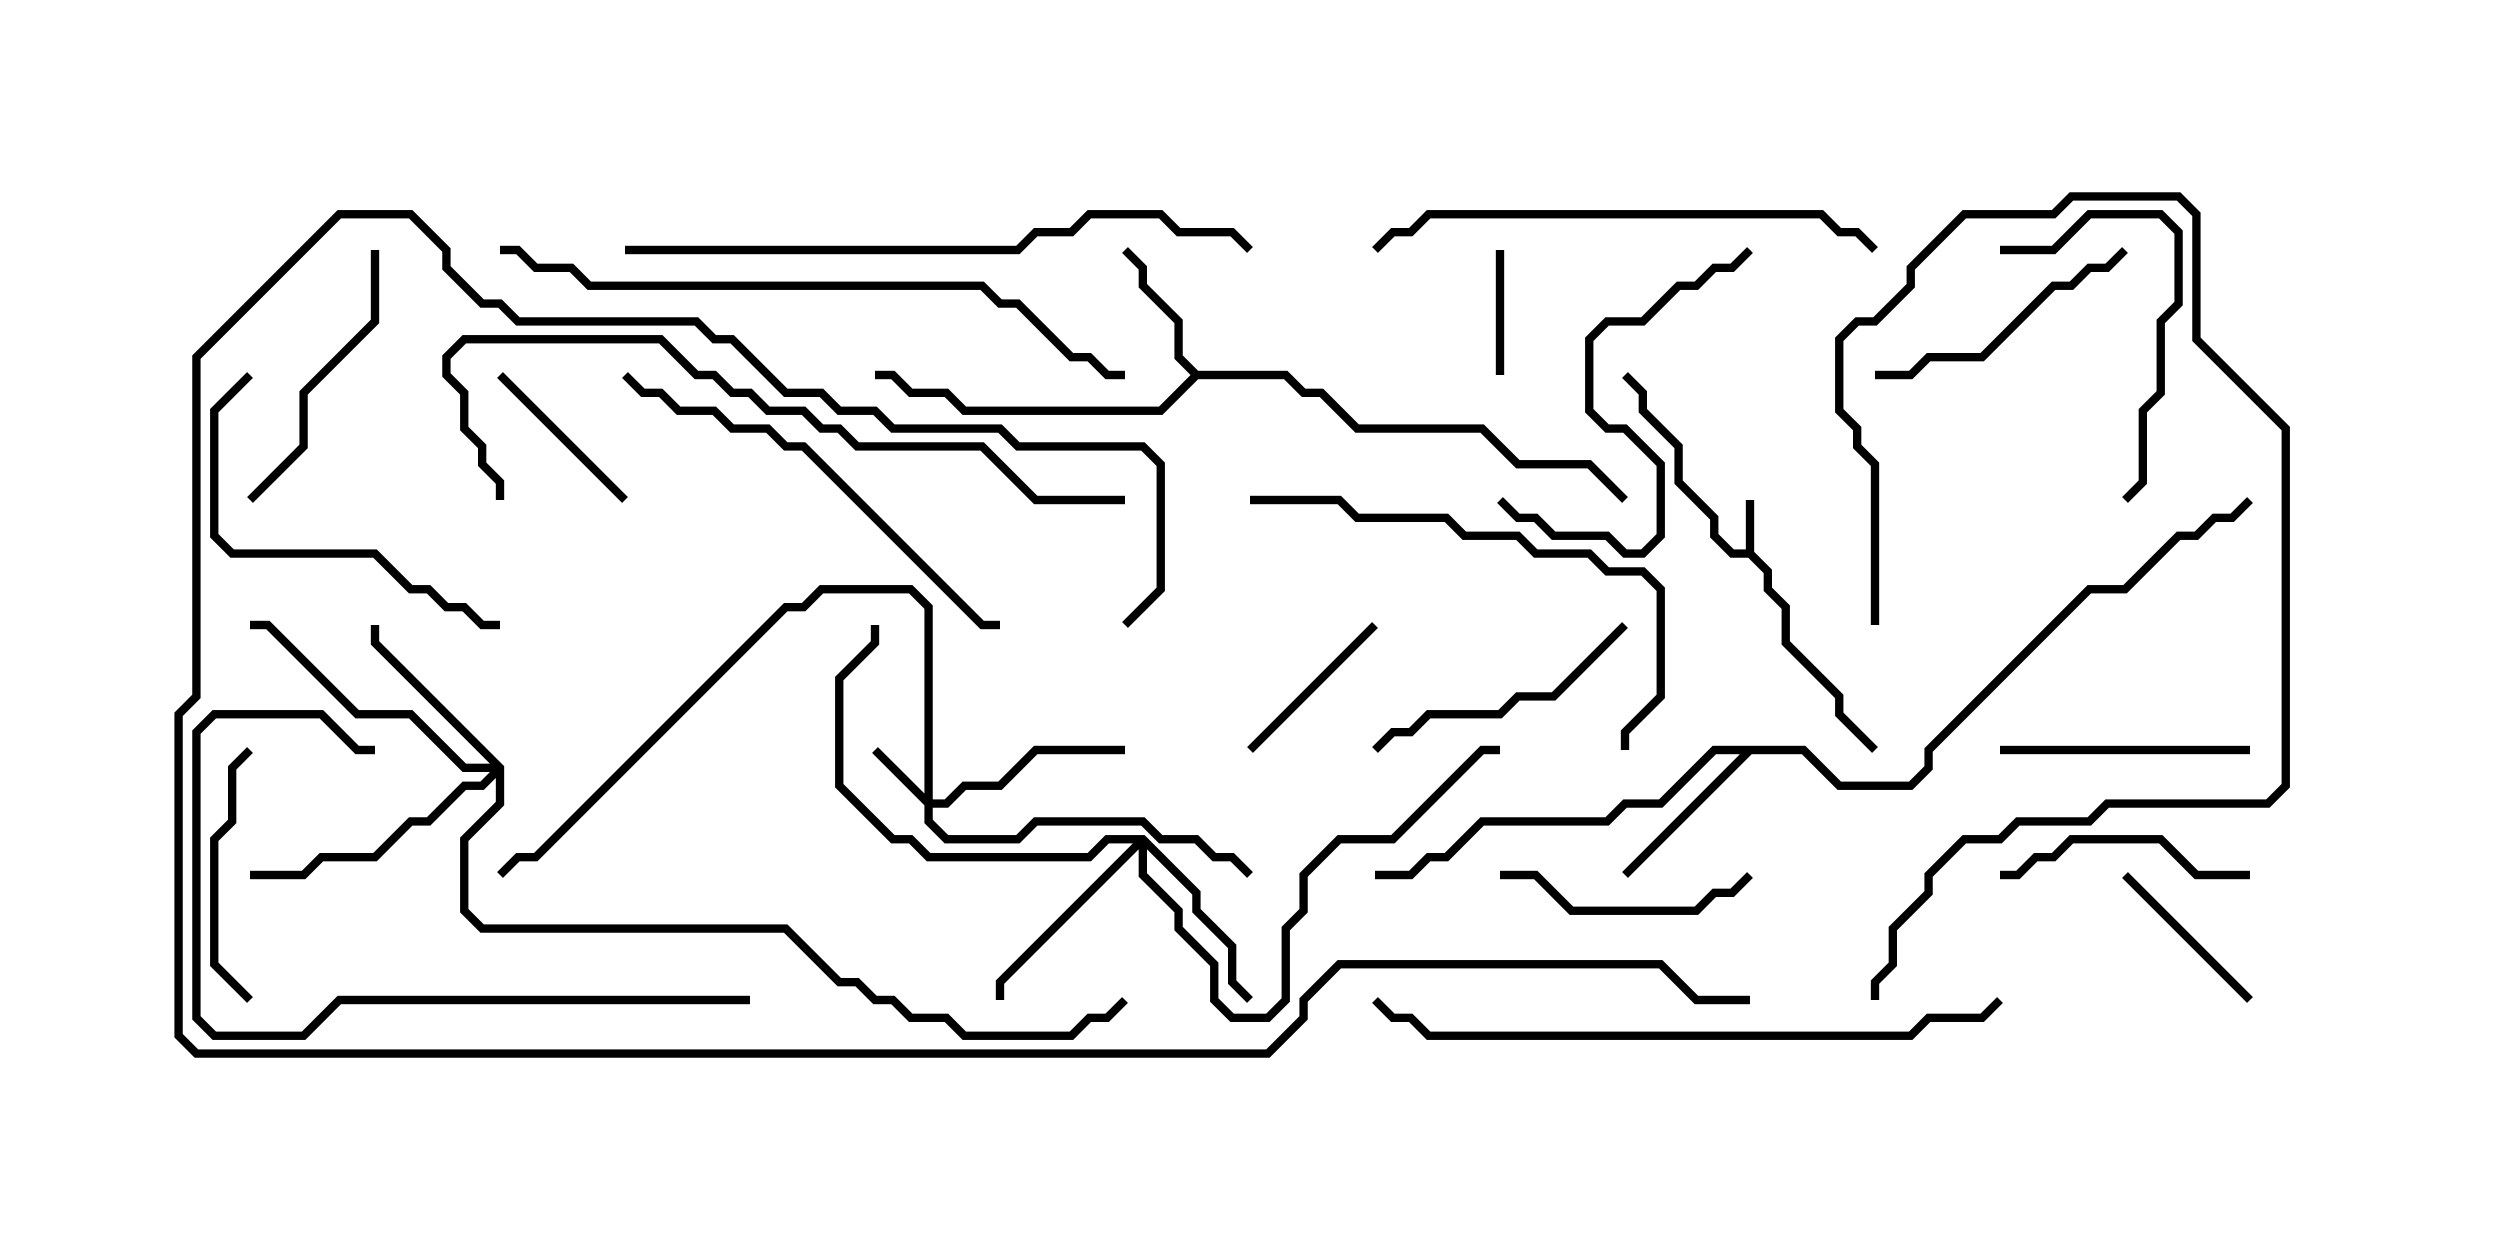 <svg version="1.1" width="30" height="15" xmlns="http://www.w3.org/2000/svg"><path d="M20.95,6.593L20.95,6L21.05,6L21.05,6.622L21.264,6.836L21.264,7.051L21.479,7.265L21.479,7.694L22.121,8.336L22.121,8.551L22.535,8.965L22.465,9.035L22.021,8.592L22.021,8.378L21.379,7.735L21.379,7.306L21.164,7.092L21.164,6.878L20.979,6.693L20.765,6.693L20.521,6.449L20.521,6.235L20.093,5.806L20.093,5.378L19.664,4.949L19.664,4.735L19.465,4.535L19.535,4.465L19.764,4.694L19.764,4.908L20.193,5.336L20.193,5.765L20.621,6.194L20.621,6.408L20.806,6.593z" stroke="none"/><path d="M14.378,4.45L15.449,4.45L15.664,4.664L15.878,4.664L16.306,5.093L17.806,5.093L18.235,5.521L19.092,5.521L19.535,5.965L19.465,6.035L19.051,5.621L18.194,5.621L17.765,5.193L16.265,5.193L15.836,4.764L15.622,4.764L15.408,4.55L14.378,4.55L13.949,4.979L11.551,4.979L11.336,4.764L10.908,4.764L10.694,4.55L10.5,4.55L10.5,4.45L10.735,4.45L10.949,4.664L11.378,4.664L11.592,4.879L13.908,4.879L14.286,4.5L14.093,4.306L14.093,3.878L13.664,3.449L13.664,3.235L13.465,3.035L13.535,2.965L13.764,3.194L13.764,3.408L14.193,3.836L14.193,4.265z" stroke="none"/><path d="M21.664,8.95L22.092,9.379L22.908,9.379L23.093,9.194L23.093,8.979L25.051,7.021L25.479,7.021L26.122,6.379L26.336,6.379L26.551,6.164L26.765,6.164L26.965,5.965L27.035,6.035L26.806,6.264L26.592,6.264L26.378,6.479L26.164,6.479L25.521,7.121L25.092,7.121L23.193,9.021L23.193,9.235L22.949,9.479L22.051,9.479L21.622,9.05L21.021,9.05L19.535,10.535L19.465,10.465L20.879,9.05L20.592,9.05L19.949,9.693L19.521,9.693L19.306,9.907L17.806,9.907L17.378,10.336L17.164,10.336L16.949,10.55L16.5,10.55L16.5,10.45L16.908,10.45L17.122,10.236L17.336,10.236L17.765,9.807L19.265,9.807L19.479,9.593L19.908,9.593L20.551,8.95z" stroke="none"/><path d="M11.093,9.522L11.093,7.306L10.908,7.121L9.878,7.121L9.664,7.336L9.449,7.336L6.449,10.336L6.235,10.336L6.035,10.535L5.965,10.465L6.194,10.236L6.408,10.236L9.408,7.236L9.622,7.236L9.836,7.021L10.949,7.021L11.193,7.265L11.193,9.593L11.336,9.593L11.551,9.379L11.979,9.379L12.408,8.95L13.5,8.95L13.5,9.05L12.449,9.05L12.021,9.479L11.592,9.479L11.378,9.693L11.193,9.693L11.193,9.836L11.378,10.021L12.194,10.021L12.408,9.807L13.735,9.807L13.949,10.021L14.378,10.021L14.592,10.236L14.806,10.236L15.035,10.465L14.965,10.535L14.765,10.336L14.551,10.336L14.336,10.121L13.908,10.121L13.694,9.907L12.449,9.907L12.235,10.121L11.336,10.121L11.093,9.878L11.093,9.664L10.465,9.035L10.535,8.965z" stroke="none"/><path d="M6.05,9.194L6.05,9.664L5.621,10.092L5.621,10.908L5.806,11.093L9.449,11.093L10.092,11.736L10.306,11.736L10.521,11.95L10.735,11.95L10.949,12.164L11.378,12.164L11.592,12.379L12.836,12.379L13.051,12.164L13.265,12.164L13.465,11.965L13.535,12.035L13.306,12.264L13.092,12.264L12.878,12.479L11.551,12.479L11.336,12.264L10.908,12.264L10.694,12.05L10.479,12.05L10.265,11.836L10.051,11.836L9.408,11.193L5.765,11.193L5.521,10.949L5.521,10.051L5.95,9.622L5.95,9.335L5.806,9.479L5.592,9.479L5.164,9.907L4.949,9.907L4.521,10.336L3.878,10.336L3.664,10.55L3,10.55L3,10.45L3.622,10.45L3.836,10.236L4.479,10.236L4.908,9.807L5.122,9.807L5.551,9.379L5.765,9.379L5.879,9.264L5.551,9.264L4.908,8.621L4.265,8.621L3.194,7.55L3,7.55L3,7.45L3.235,7.45L4.306,8.521L4.949,8.521L5.592,9.164L5.879,9.164L4.45,7.735L4.45,7.5L4.55,7.5L4.55,7.694z" stroke="none"/><path d="M13.735,10.021L14.407,10.694L14.407,10.908L14.836,11.336L14.836,11.765L15.035,11.965L14.965,12.035L14.736,11.806L14.736,11.378L14.307,10.949L14.307,10.735L13.764,10.192L13.764,10.479L14.193,10.908L14.193,11.122L14.621,11.551L14.621,11.979L14.806,12.164L15.194,12.164L15.379,11.979L15.379,11.122L15.593,10.908L15.593,10.479L16.051,10.021L16.694,10.021L17.765,8.95L18,8.95L18,9.05L17.806,9.05L16.735,10.121L16.092,10.121L15.693,10.521L15.693,10.949L15.479,11.164L15.479,12.021L15.235,12.264L14.765,12.264L14.521,12.021L14.521,11.592L14.093,11.164L14.093,10.949L13.664,10.521L13.664,10.192L12.05,11.806L12.05,12L11.95,12L11.95,11.765L13.594,10.121L13.306,10.121L13.092,10.336L11.122,10.336L10.908,10.121L10.694,10.121L10.021,9.449L10.021,8.122L10.45,7.694L10.45,7.5L10.55,7.5L10.55,7.735L10.121,8.164L10.121,9.408L10.735,10.021L10.949,10.021L11.164,10.236L13.051,10.236L13.265,10.021z" stroke="none"/><path d="M17.95,3L18.05,3L18.05,4.5L17.95,4.5z" stroke="none"/><path d="M27.035,11.965L26.965,12.035L25.465,10.535L25.535,10.465z" stroke="none"/><path d="M7.535,5.965L7.465,6.035L5.965,4.535L6.035,4.465z" stroke="none"/><path d="M15.035,9.035L14.965,8.965L16.465,7.465L16.535,7.535z" stroke="none"/><path d="M2.965,8.965L3.035,9.035L2.836,9.235L2.836,9.878L2.621,10.092L2.621,11.551L3.035,11.965L2.965,12.035L2.521,11.592L2.521,10.051L2.736,9.836L2.736,9.194z" stroke="none"/><path d="M27,10.45L27,10.55L26.336,10.55L25.908,10.121L24.878,10.121L24.664,10.336L24.449,10.336L24.235,10.55L24,10.55L24,10.45L24.194,10.45L24.408,10.236L24.622,10.236L24.836,10.021L25.949,10.021L26.378,10.45z" stroke="none"/><path d="M18,10.55L18,10.45L18.449,10.45L18.878,10.879L20.336,10.879L20.551,10.664L20.765,10.664L20.965,10.465L21.035,10.535L20.806,10.764L20.592,10.764L20.378,10.979L18.836,10.979L18.408,10.55z" stroke="none"/><path d="M27,8.95L27,9.05L24,9.05L24,8.95z" stroke="none"/><path d="M4.45,3L4.55,3L4.55,3.878L3.693,4.735L3.693,5.378L3.035,6.035L2.965,5.965L3.593,5.336L3.593,4.694L4.45,3.836z" stroke="none"/><path d="M25.465,2.965L25.535,3.035L25.306,3.264L25.092,3.264L24.878,3.479L24.664,3.479L23.806,4.336L23.164,4.336L22.949,4.55L22.5,4.55L22.5,4.45L22.908,4.45L23.122,4.236L23.765,4.236L24.622,3.379L24.836,3.379L25.051,3.164L25.265,3.164z" stroke="none"/><path d="M24,3.05L24,2.95L24.622,2.95L25.051,2.521L25.949,2.521L26.193,2.765L26.193,3.664L25.979,3.878L25.979,4.735L25.764,4.949L25.764,5.806L25.535,6.035L25.465,5.965L25.664,5.765L25.664,4.908L25.879,4.694L25.879,3.836L26.093,3.622L26.093,2.806L25.908,2.621L25.092,2.621L24.664,3.05z" stroke="none"/><path d="M19.465,7.465L19.535,7.535L18.664,8.407L18.235,8.407L18.021,8.621L17.164,8.621L16.949,8.836L16.735,8.836L16.535,9.035L16.465,8.965L16.694,8.736L16.908,8.736L17.122,8.521L17.979,8.521L18.194,8.307L18.622,8.307z" stroke="none"/><path d="M2.965,4.465L3.035,4.535L2.621,4.949L2.621,6.408L2.806,6.593L4.521,6.593L4.949,7.021L5.164,7.021L5.378,7.236L5.592,7.236L5.806,7.45L6,7.45L6,7.55L5.765,7.55L5.551,7.336L5.336,7.336L5.122,7.121L4.908,7.121L4.479,6.693L2.765,6.693L2.521,6.449L2.521,4.908z" stroke="none"/><path d="M17.965,6.035L18.035,5.965L18.235,6.164L18.449,6.164L18.664,6.379L19.306,6.379L19.521,6.593L19.694,6.593L19.879,6.408L19.879,5.592L19.479,5.193L19.265,5.193L19.021,4.949L19.021,4.051L19.265,3.807L19.694,3.807L20.122,3.379L20.336,3.379L20.551,3.164L20.765,3.164L20.965,2.965L21.035,3.035L20.806,3.264L20.592,3.264L20.378,3.479L20.164,3.479L19.735,3.907L19.306,3.907L19.121,4.092L19.121,4.908L19.306,5.093L19.521,5.093L19.979,5.551L19.979,6.449L19.735,6.693L19.479,6.693L19.265,6.479L18.622,6.479L18.408,6.264L18.194,6.264z" stroke="none"/><path d="M22.55,7.5L22.45,7.5L22.45,5.592L22.236,5.378L22.236,5.164L22.021,4.949L22.021,4.051L22.265,3.807L22.479,3.807L22.879,3.408L22.879,3.194L23.551,2.521L24.622,2.521L24.836,2.307L26.164,2.307L26.407,2.551L26.407,4.051L27.479,5.122L27.479,9.449L27.235,9.693L25.306,9.693L25.092,9.907L24.235,9.907L24.021,10.121L23.592,10.121L23.193,10.521L23.193,10.735L22.764,11.164L22.764,11.592L22.55,11.806L22.55,12L22.45,12L22.45,11.765L22.664,11.551L22.664,11.122L23.093,10.694L23.093,10.479L23.551,10.021L23.979,10.021L24.194,9.807L25.051,9.807L25.265,9.593L27.194,9.593L27.379,9.408L27.379,5.164L26.307,4.092L26.307,2.592L26.122,2.407L24.878,2.407L24.664,2.621L23.592,2.621L22.979,3.235L22.979,3.449L22.521,3.907L22.306,3.907L22.121,4.092L22.121,4.908L22.336,5.122L22.336,5.336L22.55,5.551z" stroke="none"/><path d="M7.465,4.535L7.535,4.465L7.735,4.664L7.949,4.664L8.164,4.879L8.592,4.879L8.806,5.093L9.235,5.093L9.449,5.307L9.664,5.307L11.806,7.45L12,7.45L12,7.55L11.765,7.55L9.622,5.407L9.408,5.407L9.194,5.193L8.765,5.193L8.551,4.979L8.122,4.979L7.908,4.764L7.694,4.764z" stroke="none"/><path d="M9,11.95L9,12.05L4.092,12.05L3.664,12.479L2.551,12.479L2.307,12.235L2.307,8.765L2.551,8.521L3.878,8.521L4.306,8.95L4.5,8.95L4.5,9.05L4.265,9.05L3.836,8.621L2.592,8.621L2.407,8.806L2.407,12.194L2.592,12.379L3.622,12.379L4.051,11.95z" stroke="none"/><path d="M15,6.05L15,5.95L16.092,5.95L16.306,6.164L17.378,6.164L17.592,6.379L18.235,6.379L18.449,6.593L19.092,6.593L19.306,6.807L19.735,6.807L19.979,7.051L19.979,8.378L19.55,8.806L19.55,9L19.45,9L19.45,8.765L19.879,8.336L19.879,7.092L19.694,6.907L19.265,6.907L19.051,6.693L18.408,6.693L18.194,6.479L17.551,6.479L17.336,6.264L16.265,6.264L16.051,6.05z" stroke="none"/><path d="M22.535,2.965L22.465,3.035L22.265,2.836L22.051,2.836L21.836,2.621L17.164,2.621L16.949,2.836L16.735,2.836L16.535,3.035L16.465,2.965L16.694,2.736L16.908,2.736L17.122,2.521L21.878,2.521L22.092,2.736L22.306,2.736z" stroke="none"/><path d="M13.5,5.95L13.5,6.05L12.408,6.05L11.765,5.407L10.265,5.407L10.051,5.193L9.836,5.193L9.622,4.979L9.194,4.979L8.979,4.764L8.765,4.764L8.551,4.55L8.336,4.55L7.908,4.121L5.592,4.121L5.407,4.306L5.407,4.479L5.621,4.694L5.621,5.122L5.836,5.336L5.836,5.551L6.05,5.765L6.05,6L5.95,6L5.95,5.806L5.736,5.592L5.736,5.378L5.521,5.164L5.521,4.735L5.307,4.521L5.307,4.265L5.551,4.021L7.949,4.021L8.378,4.45L8.592,4.45L8.806,4.664L9.021,4.664L9.235,4.879L9.664,4.879L9.878,5.093L10.092,5.093L10.306,5.307L11.806,5.307L12.449,5.95z" stroke="none"/><path d="M23.965,11.965L24.035,12.035L23.806,12.264L23.164,12.264L22.949,12.479L17.122,12.479L16.908,12.264L16.694,12.264L16.465,12.035L16.535,11.965L16.735,12.164L16.949,12.164L17.164,12.379L22.908,12.379L23.122,12.164L23.765,12.164z" stroke="none"/><path d="M7.5,3.05L7.5,2.95L12.194,2.95L12.408,2.736L12.836,2.736L13.051,2.521L13.949,2.521L14.164,2.736L14.806,2.736L15.035,2.965L14.965,3.035L14.765,2.836L14.122,2.836L13.908,2.621L13.092,2.621L12.878,2.836L12.449,2.836L12.235,3.05z" stroke="none"/><path d="M6,3.05L6,2.95L6.235,2.95L6.449,3.164L6.878,3.164L7.092,3.379L11.806,3.379L12.021,3.593L12.235,3.593L12.878,4.236L13.092,4.236L13.306,4.45L13.5,4.45L13.5,4.55L13.265,4.55L13.051,4.336L12.836,4.336L12.194,3.693L11.979,3.693L11.765,3.479L7.051,3.479L6.836,3.264L6.408,3.264L6.194,3.05z" stroke="none"/><path d="M13.535,7.535L13.465,7.465L13.879,7.051L13.879,5.592L13.694,5.407L12.194,5.407L11.979,5.193L10.694,5.193L10.479,4.979L10.051,4.979L9.836,4.764L9.408,4.764L8.765,4.121L8.551,4.121L8.336,3.907L6.194,3.907L5.979,3.693L5.765,3.693L5.307,3.235L5.307,3.021L4.908,2.621L4.092,2.621L2.407,4.306L2.407,8.378L2.193,8.592L2.193,12.408L2.378,12.593L15.194,12.593L15.593,12.194L15.593,11.979L16.051,11.521L19.949,11.521L20.378,11.95L21,11.95L21,12.05L20.336,12.05L19.908,11.621L16.092,11.621L15.693,12.021L15.693,12.235L15.235,12.693L2.336,12.693L2.093,12.449L2.093,8.551L2.307,8.336L2.307,4.265L4.051,2.521L4.949,2.521L5.407,2.979L5.407,3.194L5.806,3.593L6.021,3.593L6.235,3.807L8.378,3.807L8.592,4.021L8.806,4.021L9.449,4.664L9.878,4.664L10.092,4.879L10.521,4.879L10.735,5.093L12.021,5.093L12.235,5.307L13.735,5.307L13.979,5.551L13.979,7.092z" stroke="none"/></svg>